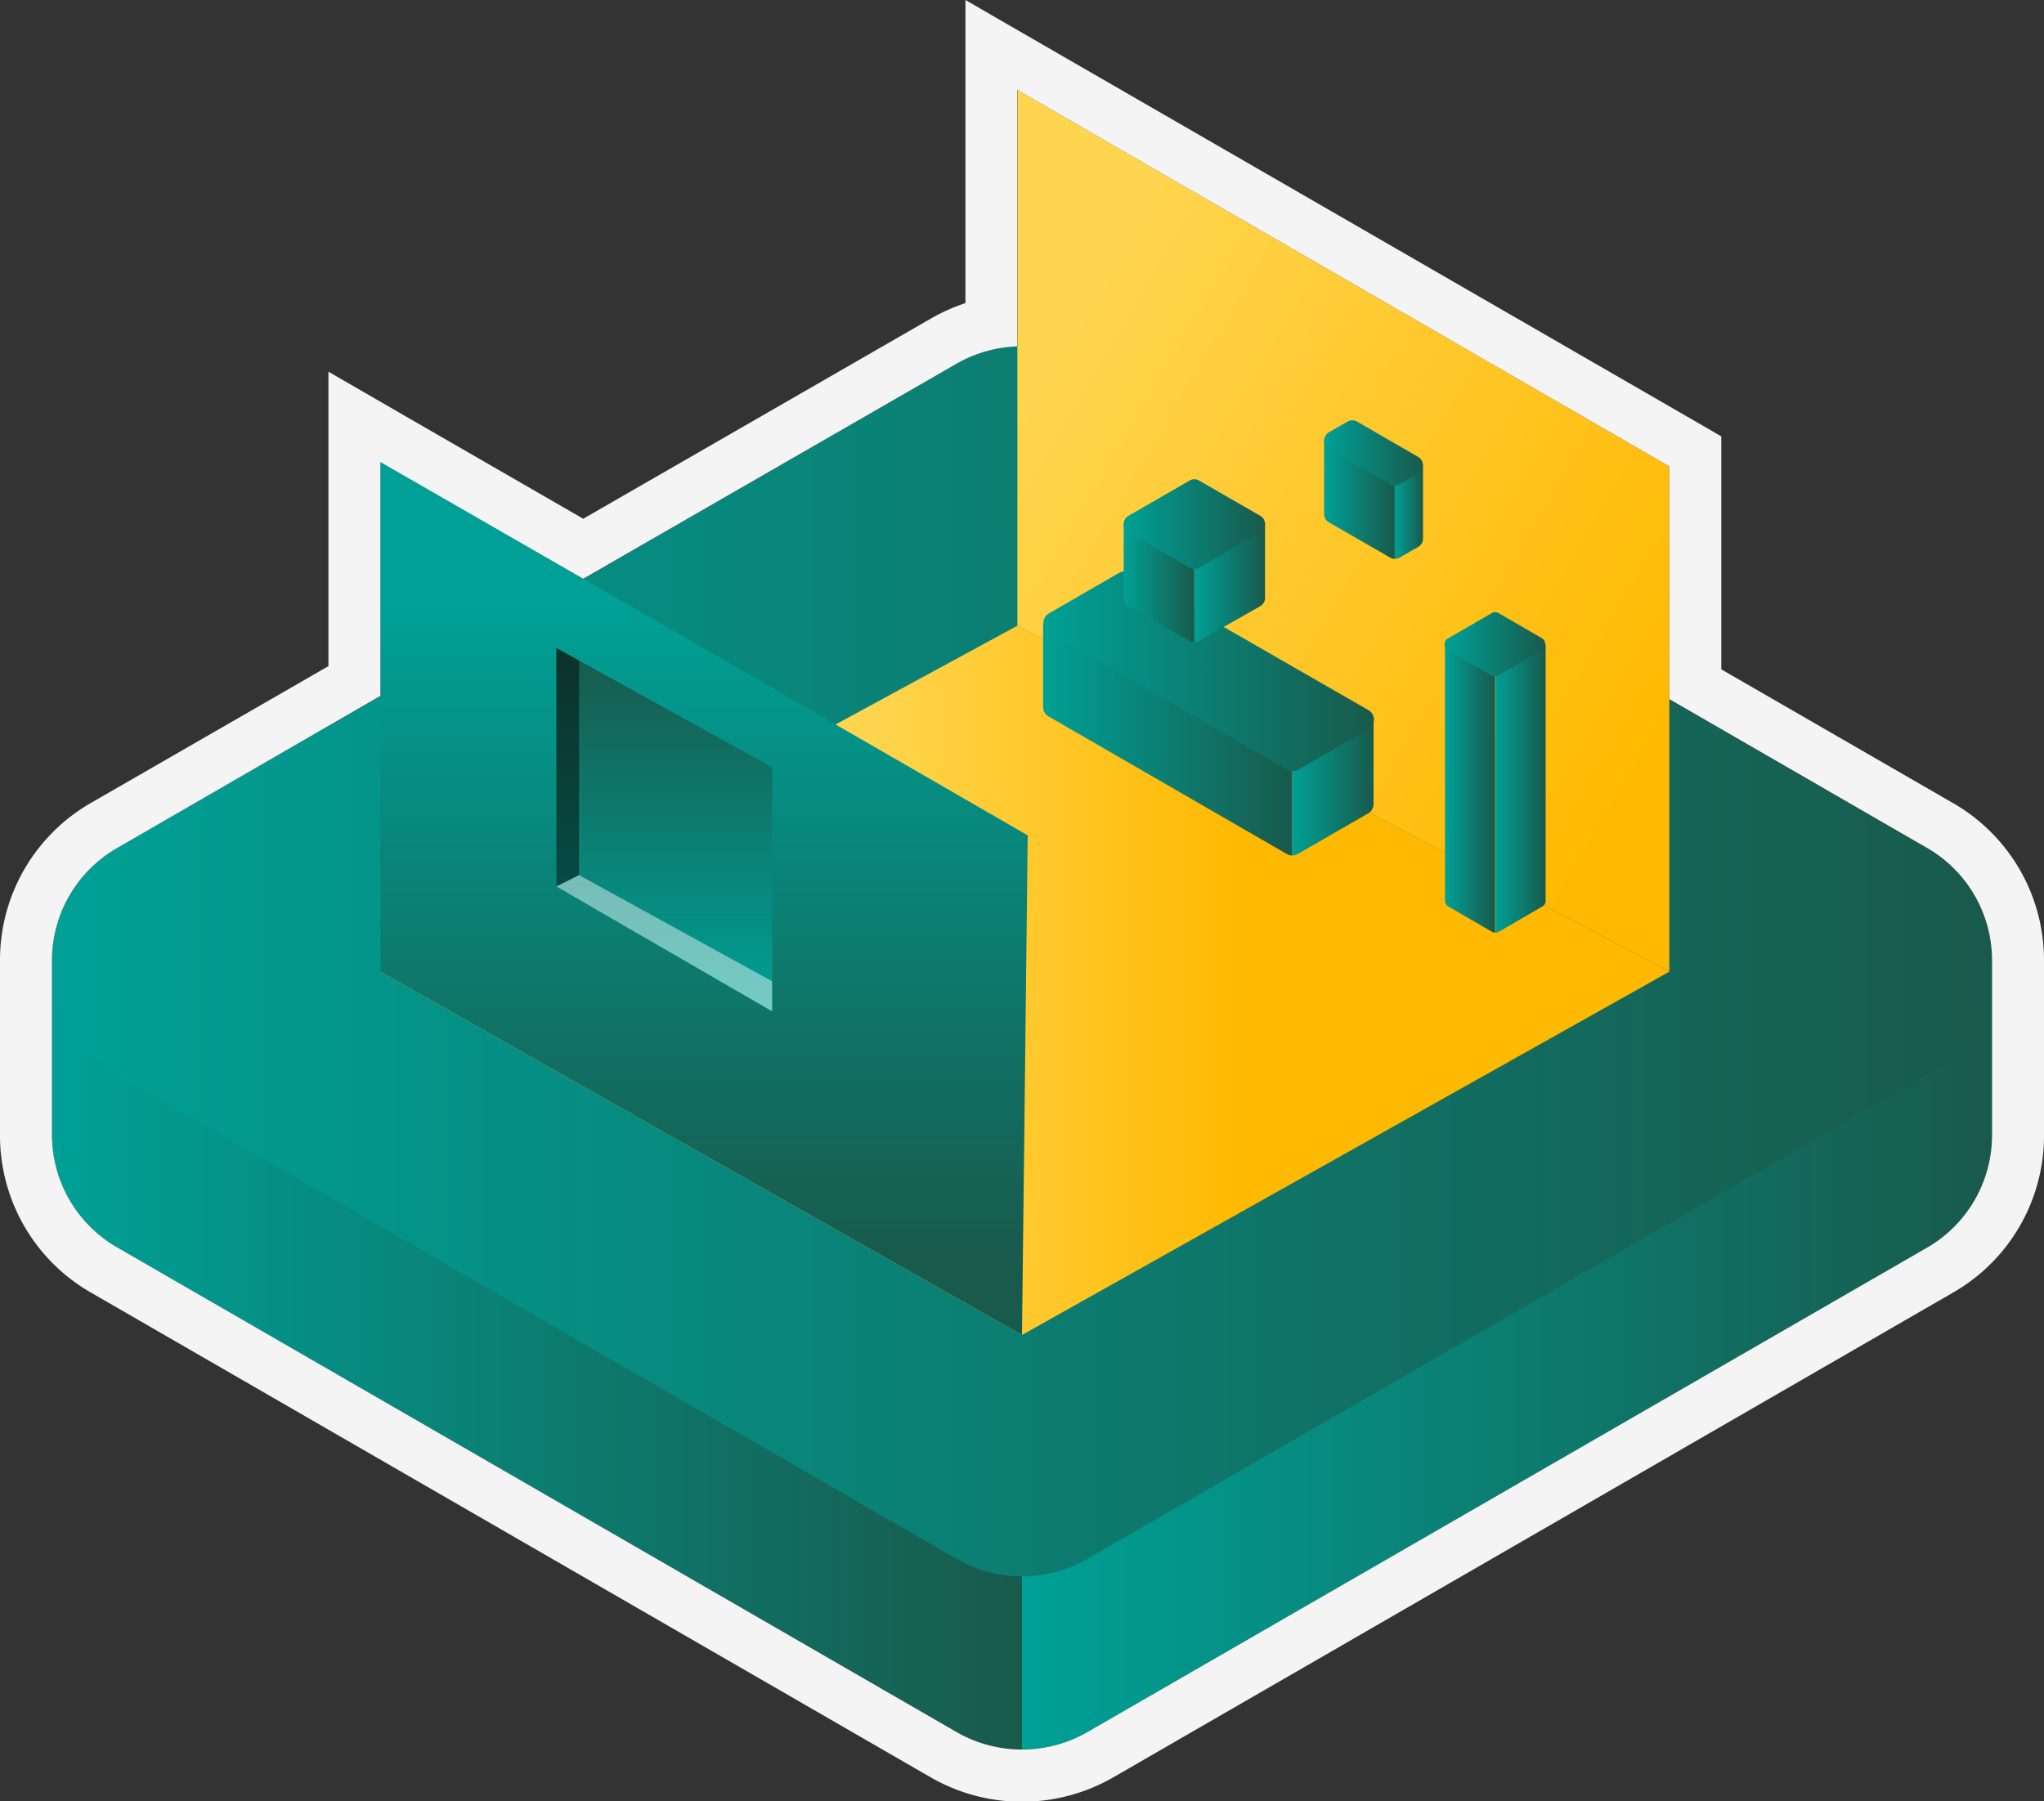 <svg xmlns="http://www.w3.org/2000/svg" xmlns:xlink="http://www.w3.org/1999/xlink" viewBox="0 0 236 208.01"><rect x="0" y="0" width="236" height="208.01" fill="#333333" stroke="none"/><defs><style>.cls-1{fill:url(#Dégradé_sans_nom_2);}.cls-2{fill:url(#Dégradé_sans_nom_2-2);}.cls-3{fill:url(#Dégradé_sans_nom_2-3);}.cls-4{fill:url(#Dégradé_sans_nom_464);}.cls-5{fill:url(#Dégradé_sans_nom_28);}.cls-6{fill:url(#Dégradé_sans_nom_2-4);}.cls-7{fill:url(#Dégradé_sans_nom_2-5);}.cls-8,.cls-9{opacity:0.45;}.cls-9{fill:#fff;}.cls-10{fill:url(#Dégradé_sans_nom_2-6);}.cls-11{fill:url(#Dégradé_sans_nom_2-7);}.cls-12{fill:url(#Dégradé_sans_nom_2-8);}.cls-13{fill:url(#Dégradé_sans_nom_2-9);}.cls-14{fill:url(#Dégradé_sans_nom_2-10);}.cls-15{fill:url(#Dégradé_sans_nom_2-11);}.cls-16{fill:url(#Dégradé_sans_nom_2-12);}.cls-17{fill:url(#Dégradé_sans_nom_2-13);}.cls-18{fill:url(#Dégradé_sans_nom_2-14);}.cls-19{fill:url(#Dégradé_sans_nom_2-15);}.cls-20{fill:url(#Dégradé_sans_nom_2-16);}.cls-21{fill:url(#Dégradé_sans_nom_2-17);}.cls-22{fill:#f4f4f4;}</style><linearGradient id="Dégradé_sans_nom_2" x1="6" y1="156.5" x2="118" y2="156.5" gradientUnits="userSpaceOnUse"><stop offset="0" stop-color="#00a096"/><stop offset="1" stop-color="#185a4c"/></linearGradient><linearGradient id="Dégradé_sans_nom_2-2" x1="118" y1="156.5" x2="230" y2="156.5" xlink:href="#Dégradé_sans_nom_2"/><linearGradient id="Dégradé_sans_nom_2-3" x1="6" y1="110.98" x2="230" y2="110.98" xlink:href="#Dégradé_sans_nom_2"/><linearGradient id="Dégradé_sans_nom_464" x1="143.61" y1="113.2" x2="99.83" y2="113.2" gradientUnits="userSpaceOnUse"><stop offset="0" stop-color="#ffb900"/><stop offset="1" stop-color="#ffd550"/></linearGradient><linearGradient id="Dégradé_sans_nom_28" x1="119.22" y1="41.98" x2="192.33" y2="84.91" gradientUnits="userSpaceOnUse"><stop offset="0" stop-color="#ffd550"/><stop offset="1" stop-color="#ffb900"/></linearGradient><linearGradient id="Dégradé_sans_nom_2-4" x1="81.29" y1="69.66" x2="81.29" y2="145.68" xlink:href="#Dégradé_sans_nom_2"/><linearGradient id="Dégradé_sans_nom_2-5" x1="76.7" y1="116.78" x2="76.7" y2="74.83" xlink:href="#Dégradé_sans_nom_2"/><linearGradient id="Dégradé_sans_nom_2-6" x1="120.44" y1="85.36" x2="149.21" y2="85.36" xlink:href="#Dégradé_sans_nom_2"/><linearGradient id="Dégradé_sans_nom_2-7" x1="149.21" y1="90.96" x2="158.59" y2="90.96" xlink:href="#Dégradé_sans_nom_2"/><linearGradient id="Dégradé_sans_nom_2-8" x1="120.44" y1="77.54" x2="158.59" y2="77.54" xlink:href="#Dégradé_sans_nom_2"/><linearGradient id="Dégradé_sans_nom_2-9" x1="166.84" y1="91.04" x2="172.65" y2="91.04" xlink:href="#Dégradé_sans_nom_2"/><linearGradient id="Dégradé_sans_nom_2-10" x1="172.65" y1="91.04" x2="178.46" y2="91.04" xlink:href="#Dégradé_sans_nom_2"/><linearGradient id="Dégradé_sans_nom_2-11" x1="166.84" y1="74.37" x2="178.46" y2="74.37" xlink:href="#Dégradé_sans_nom_2"/><linearGradient id="Dégradé_sans_nom_2-12" x1="129.74" y1="67.32" x2="137.9" y2="67.32" xlink:href="#Dégradé_sans_nom_2"/><linearGradient id="Dégradé_sans_nom_2-13" x1="137.9" y1="67.32" x2="146.06" y2="67.32" xlink:href="#Dégradé_sans_nom_2"/><linearGradient id="Dégradé_sans_nom_2-14" x1="129.74" y1="60.52" x2="146.06" y2="60.52" xlink:href="#Dégradé_sans_nom_2"/><linearGradient id="Dégradé_sans_nom_2-15" x1="152.88" y1="57.68" x2="161.04" y2="57.68" xlink:href="#Dégradé_sans_nom_2"/><linearGradient id="Dégradé_sans_nom_2-16" x1="161.04" y1="59.1" x2="164.3" y2="59.1" xlink:href="#Dégradé_sans_nom_2"/><linearGradient id="Dégradé_sans_nom_2-17" x1="152.88" y1="52.3" x2="164.3" y2="52.3" xlink:href="#Dégradé_sans_nom_2"/></defs><g id="Calque_2" data-name="Calque 2"><g id="Calque_2-2" data-name="Calque 2"><path class="cls-1" d="M6,111v20a15,15,0,0,0,7.56,13.1L110.44,200a15.11,15.11,0,0,0,7.56,2V182Z"/><path class="cls-2" d="M230,111v20a15,15,0,0,1-7.56,13.1L125.56,200a15.11,15.11,0,0,1-7.56,2V182Z"/><path class="cls-3" d="M13.56,97.88,110.44,42a15.12,15.12,0,0,1,15.12,0l96.88,55.93a15.13,15.13,0,0,1,0,26.2L125.56,180a15.12,15.12,0,0,1-15.12,0L13.56,124.08A15.13,15.13,0,0,1,13.56,97.88Z"/><polygon class="cls-4" points="43.92 112.2 117.47 72.25 192.74 112.2 118 154.15 43.92 112.2"/><polygon class="cls-5" points="192.74 53.85 117.47 10.39 117.47 72.25 192.74 112.2 192.74 53.85"/><polygon class="cls-6" points="118.66 96.46 118 154.15 43.92 112.2 43.92 53.31 118.66 96.46"/><polygon class="cls-7" points="64.24 74.83 89.15 88.59 89.15 116.78 64.24 102.36 64.24 74.83"/><polygon class="cls-8" points="64.24 102.36 66.86 101.05 66.86 76.28 64.24 74.83 64.24 102.36"/><polygon class="cls-9" points="89.15 113.31 66.86 101.05 64.24 102.36 89.15 116.78 89.15 113.31"/><path class="cls-10" d="M120.44,71.94v9.7a1.25,1.25,0,0,0,.63,1.09l27.5,15.88a1.23,1.23,0,0,0,.64.17V89.09Z"/><path class="cls-11" d="M158.59,83.14v9.69a1.25,1.25,0,0,1-.64,1.1l-8.11,4.68a1.22,1.22,0,0,1-.63.17V89.09Z"/><path class="cls-12" d="M121.07,70.85l8.12-4.69a1.24,1.24,0,0,1,1.26,0L158,82a1.26,1.26,0,0,1,0,2.19l-8.11,4.69a1.3,1.3,0,0,1-1.27,0L121.07,73A1.27,1.27,0,0,1,121.07,70.85Z"/><path class="cls-13" d="M166.84,74.37V104a.76.76,0,0,0,.4.68l5,2.9a.79.79,0,0,0,.39.11V78.05Z"/><path class="cls-14" d="M178.46,74.37V104a.77.77,0,0,1-.39.68l-5,2.9a.77.77,0,0,1-.39.11V78.05Z"/><path class="cls-15" d="M167.24,73.69l5-2.9a.78.78,0,0,1,.78,0l5,2.9a.79.79,0,0,1,0,1.36L173,78a.78.78,0,0,1-.78,0l-5-2.9A.78.78,0,0,1,167.24,73.69Z"/><path class="cls-16" d="M129.74,60.52V69a1.1,1.1,0,0,0,.55,1L137.35,74a1.08,1.08,0,0,0,.55.15V65.7Z"/><path class="cls-17" d="M146.06,60.52V69a1.1,1.1,0,0,1-.55,1L138.45,74a1.08,1.08,0,0,1-.55.15V65.7Z"/><path class="cls-18" d="M130.29,59.56l7.06-4.07a1.08,1.08,0,0,1,1.1,0l7.06,4.07a1.1,1.1,0,0,1,0,1.91l-7.06,4.08a1.08,1.08,0,0,1-1.1,0l-7.06-4.08A1.1,1.1,0,0,1,130.29,59.56Z"/><path class="cls-19" d="M152.88,50.88v8.43a1.1,1.1,0,0,0,.55,1l7.06,4.07a1.08,1.08,0,0,0,.55.15V56.06Z"/><path class="cls-20" d="M164.3,53.71v8.44a1.09,1.09,0,0,1-.56,1l-2.15,1.24a1.08,1.08,0,0,1-.55.15V56.06Z"/><path class="cls-21" d="M153.43,49.92l2.15-1.24a1.13,1.13,0,0,1,1.1,0l7.06,4.08a1.1,1.1,0,0,1,0,1.91l-2.15,1.24a1.08,1.08,0,0,1-1.1,0l-7.06-4.08A1.11,1.11,0,0,1,153.43,49.92Z"/><path class="cls-22" d="M117.47,10.39l75.27,43.46V80.73l29.7,17.15A15,15,0,0,1,230,111v20a15,15,0,0,1-7.56,13.1L125.56,200a15.16,15.16,0,0,1-15.12,0L13.56,144.06A15,15,0,0,1,6,131V111a15,15,0,0,1,7.56-13.1L43.92,80.35v-27L67.34,66.83,110.44,42a15.12,15.12,0,0,1,7-2V10.39M111.47,0V35a21.7,21.7,0,0,0-4,1.79L67.34,59.9,46.92,48.12l-9-5.2v34L10.56,92.68A20.92,20.92,0,0,0,0,111v20a20.89,20.89,0,0,0,10.56,18.29l96.88,55.93a21.12,21.12,0,0,0,21.12,0l96.88-55.93A20.89,20.89,0,0,0,236,131V111a20.92,20.92,0,0,0-10.56-18.3l-26.7-15.41V50.39l-3-1.74L120.47,5.2l-9-5.2Z"/></g></g></svg>